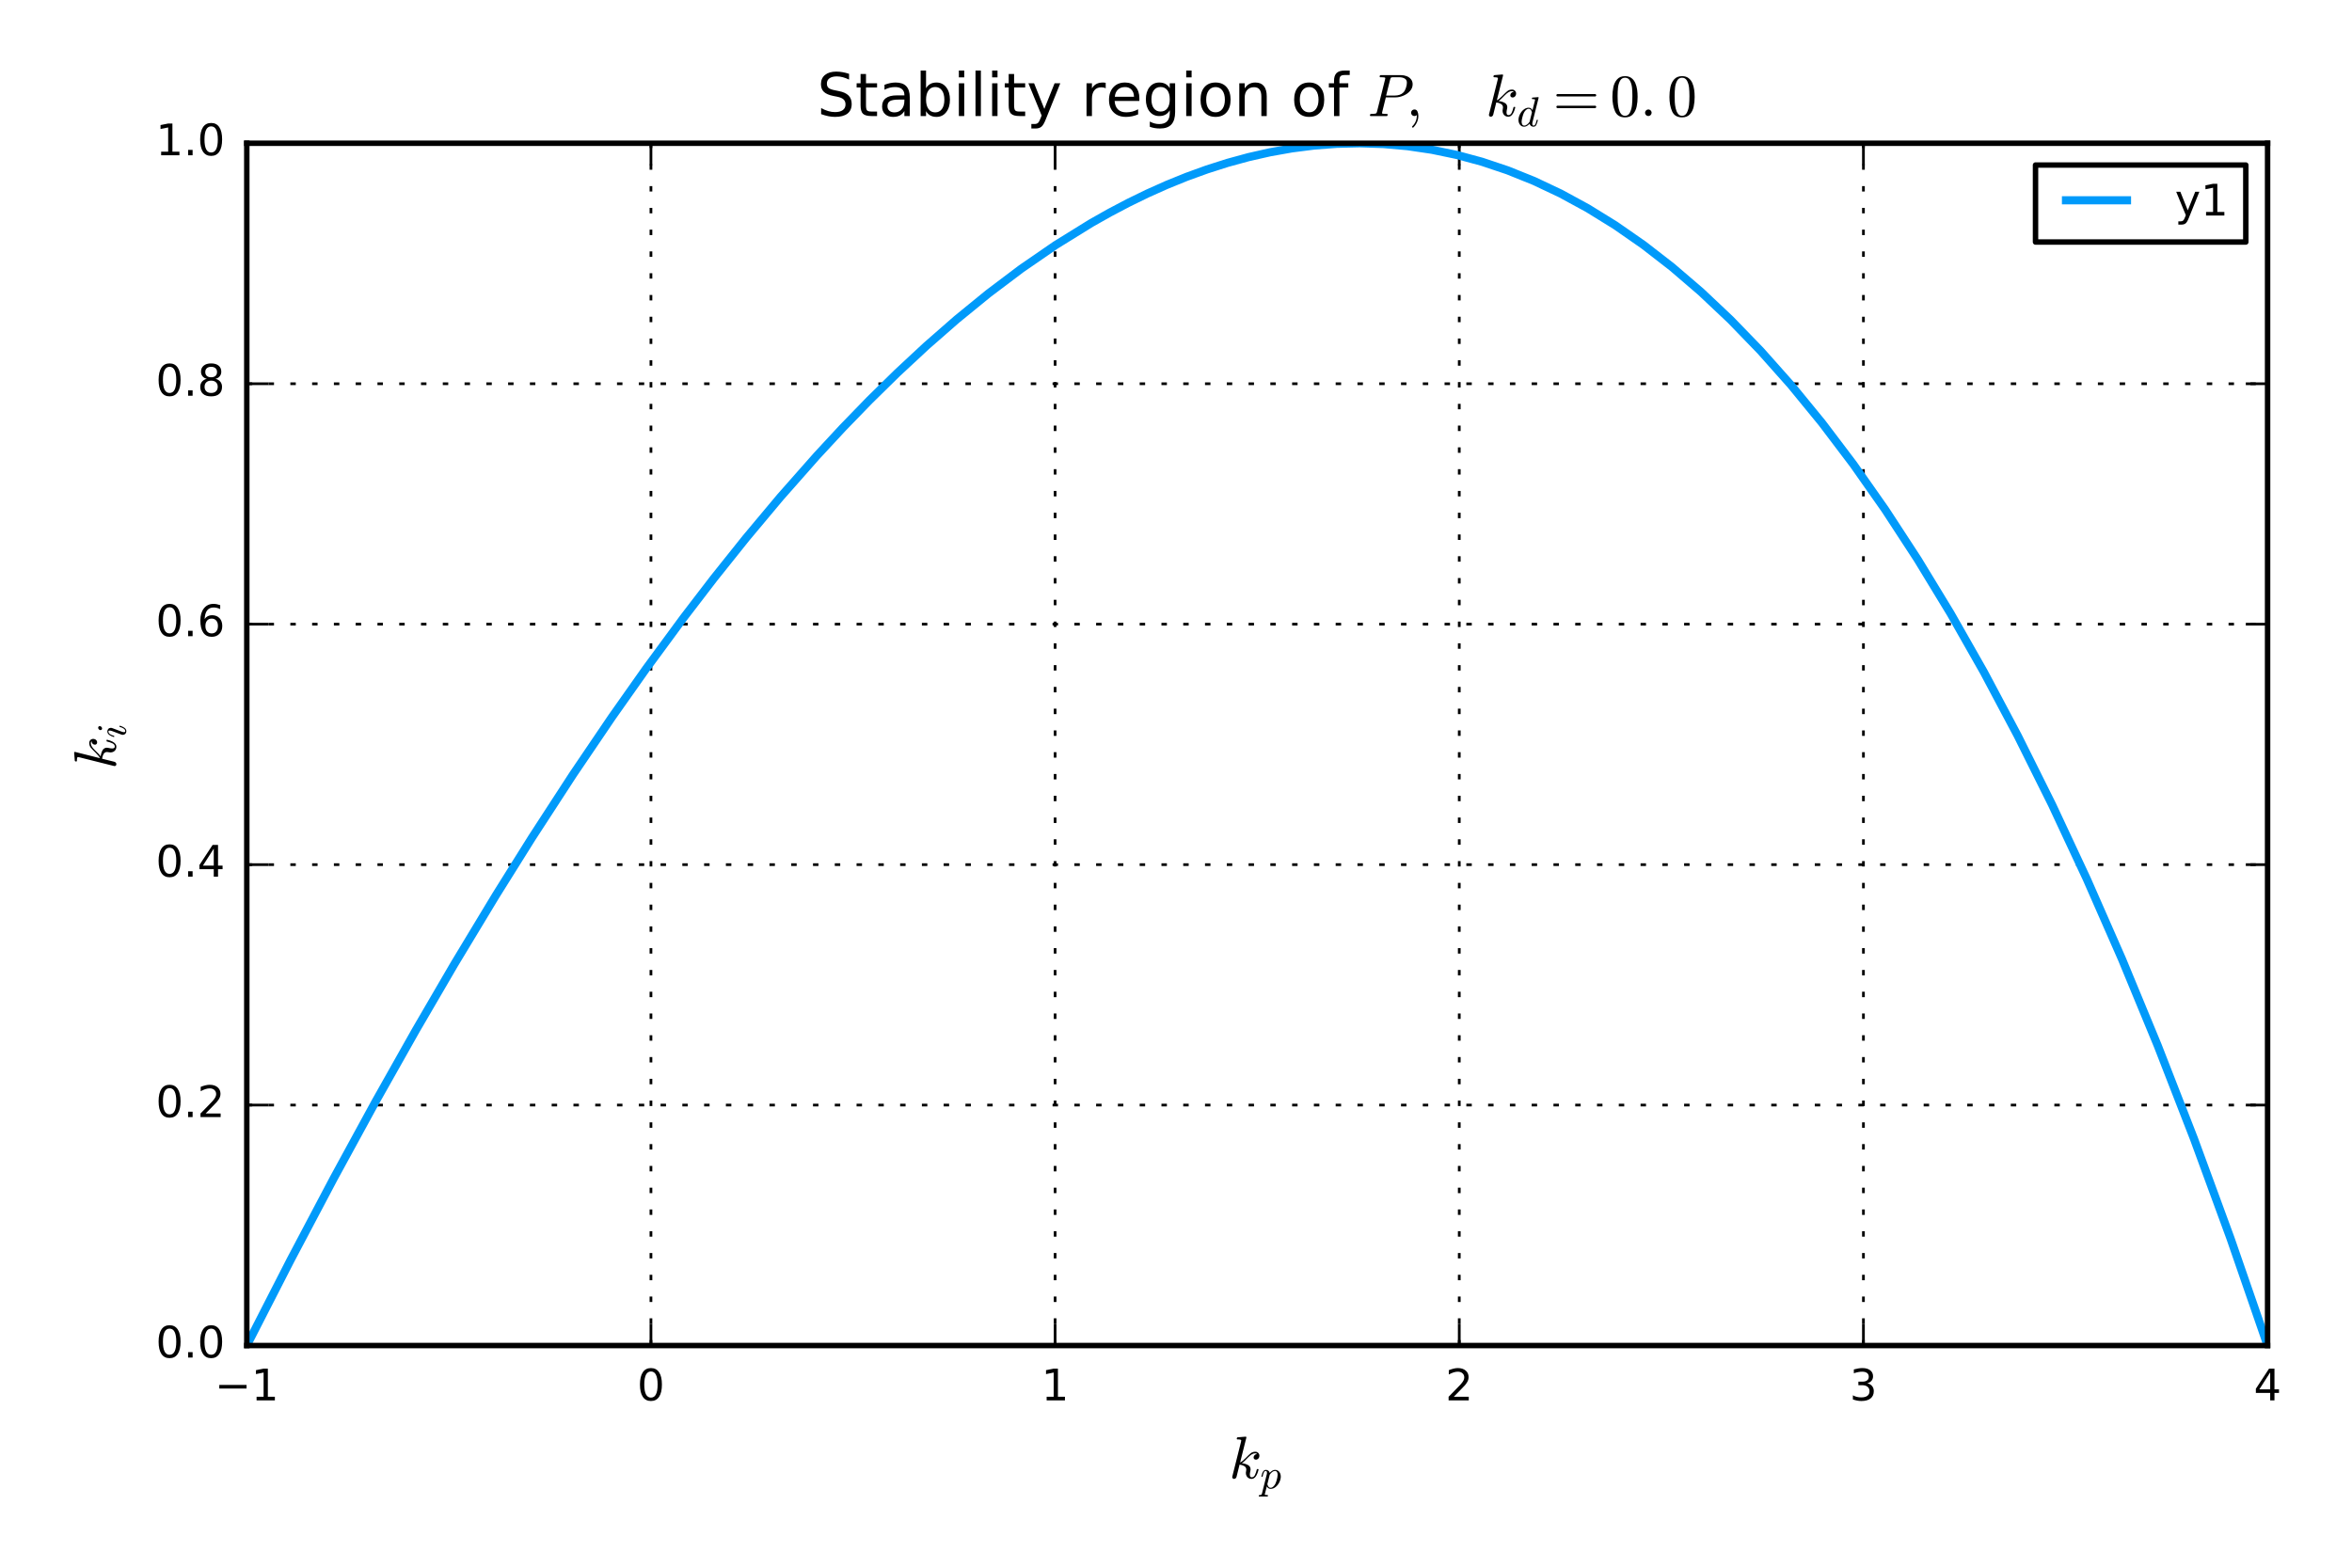 <?xml version="1.0" encoding="utf-8" standalone="no"?>
<!DOCTYPE svg PUBLIC "-//W3C//DTD SVG 1.1//EN"
  "http://www.w3.org/Graphics/SVG/1.1/DTD/svg11.dtd">
<!-- Created with matplotlib (http://matplotlib.org/) -->
<svg height="288pt" version="1.1" viewBox="0 0 432 288" width="432pt" xmlns="http://www.w3.org/2000/svg" xmlns:xlink="http://www.w3.org/1999/xlink">
 <defs>
  <style type="text/css">
*{stroke-linecap:butt;stroke-linejoin:round;stroke-miterlimit:100000;}
  </style>
 </defs>
 <g id="figure_1">
  <g id="patch_1">
   <path d="M 0 288 
L 432 288 
L 432 0 
L 0 0 
z
" style="fill:#ffffff;"/>
  </g>
  <g id="axes_1">
   <g id="patch_2">
    <path d="M 45.328 247.188 
L 416.495 247.188 
L 416.495 26.32 
L 45.328 26.32 
z
" style="fill:#ffffff;"/>
   </g>
   <g id="matplotlib.axis_1">
    <g id="xtick_1">
     <g id="line2d_1">
      <path clip-path="url(#p158996ed75)" d="M 45.328 247.188 
L 45.328 26.32 
" style="fill:none;stroke:#000000;stroke-dasharray:1,3;stroke-dashoffset:0.0;stroke-width:0.5;"/>
     </g>
     <g id="line2d_2">
      <defs>
       <path d="M 0 0 
L 0 -4 
" id="m5b2a0a7fcf" style="stroke:#000000;stroke-width:0.5;"/>
      </defs>
      <g>
       <use style="stroke:#000000;stroke-width:0.5;" x="45.328" xlink:href="#m5b2a0a7fcf" y="247.188"/>
      </g>
     </g>
     <g id="line2d_3">
      <defs>
       <path d="M 0 0 
L 0 4 
" id="mccb0ab1698" style="stroke:#000000;stroke-width:0.5;"/>
      </defs>
      <g>
       <use style="stroke:#000000;stroke-width:0.5;" x="45.328" xlink:href="#mccb0ab1698" y="26.32"/>
      </g>
     </g>
     <g id="text_1">
      <!-- −1 -->
      <defs>
       <path d="M 10.594 35.5 
L 73.188 35.5 
L 73.188 27.203 
L 10.594 27.203 
z
" id="BitstreamVeraSans-Roman-2212"/>
       <path d="M 12.406 8.297 
L 28.516 8.297 
L 28.516 63.922 
L 10.984 60.406 
L 10.984 69.391 
L 28.422 72.906 
L 38.281 72.906 
L 38.281 8.297 
L 54.391 8.297 
L 54.391 0 
L 12.406 0 
z
" id="BitstreamVeraSans-Roman-31"/>
      </defs>
      <g transform="translate(39.432 257.266)scale(0.08 -0.08)">
       <use xlink:href="#BitstreamVeraSans-Roman-2212"/>
       <use x="83.789" xlink:href="#BitstreamVeraSans-Roman-31"/>
      </g>
     </g>
    </g>
    <g id="xtick_2">
     <g id="line2d_4">
      <path clip-path="url(#p158996ed75)" d="M 119.562 247.188 
L 119.562 26.32 
" style="fill:none;stroke:#000000;stroke-dasharray:1,3;stroke-dashoffset:0.0;stroke-width:0.5;"/>
     </g>
     <g id="line2d_5">
      <g>
       <use style="stroke:#000000;stroke-width:0.5;" x="119.562" xlink:href="#m5b2a0a7fcf" y="247.188"/>
      </g>
     </g>
     <g id="line2d_6">
      <g>
       <use style="stroke:#000000;stroke-width:0.5;" x="119.562" xlink:href="#mccb0ab1698" y="26.32"/>
      </g>
     </g>
     <g id="text_2">
      <!-- 0 -->
      <defs>
       <path d="M 31.781 66.406 
Q 24.172 66.406 20.328 58.906 
Q 16.5 51.422 16.5 36.375 
Q 16.5 21.391 20.328 13.891 
Q 24.172 6.391 31.781 6.391 
Q 39.453 6.391 43.281 13.891 
Q 47.125 21.391 47.125 36.375 
Q 47.125 51.422 43.281 58.906 
Q 39.453 66.406 31.781 66.406 
M 31.781 74.219 
Q 44.047 74.219 50.516 64.516 
Q 56.984 54.828 56.984 36.375 
Q 56.984 17.969 50.516 8.266 
Q 44.047 -1.422 31.781 -1.422 
Q 19.531 -1.422 13.062 8.266 
Q 6.594 17.969 6.594 36.375 
Q 6.594 54.828 13.062 64.516 
Q 19.531 74.219 31.781 74.219 
" id="BitstreamVeraSans-Roman-30"/>
      </defs>
      <g transform="translate(117.017 257.266)scale(0.08 -0.08)">
       <use xlink:href="#BitstreamVeraSans-Roman-30"/>
      </g>
     </g>
    </g>
    <g id="xtick_3">
     <g id="line2d_7">
      <path clip-path="url(#p158996ed75)" d="M 193.795 247.188 
L 193.795 26.32 
" style="fill:none;stroke:#000000;stroke-dasharray:1,3;stroke-dashoffset:0.0;stroke-width:0.5;"/>
     </g>
     <g id="line2d_8">
      <g>
       <use style="stroke:#000000;stroke-width:0.5;" x="193.795" xlink:href="#m5b2a0a7fcf" y="247.188"/>
      </g>
     </g>
     <g id="line2d_9">
      <g>
       <use style="stroke:#000000;stroke-width:0.5;" x="193.795" xlink:href="#mccb0ab1698" y="26.32"/>
      </g>
     </g>
     <g id="text_3">
      <!-- 1 -->
      <g transform="translate(191.25 257.266)scale(0.08 -0.08)">
       <use xlink:href="#BitstreamVeraSans-Roman-31"/>
      </g>
     </g>
    </g>
    <g id="xtick_4">
     <g id="line2d_10">
      <path clip-path="url(#p158996ed75)" d="M 268.028 247.188 
L 268.028 26.32 
" style="fill:none;stroke:#000000;stroke-dasharray:1,3;stroke-dashoffset:0.0;stroke-width:0.5;"/>
     </g>
     <g id="line2d_11">
      <g>
       <use style="stroke:#000000;stroke-width:0.5;" x="268.028" xlink:href="#m5b2a0a7fcf" y="247.188"/>
      </g>
     </g>
     <g id="line2d_12">
      <g>
       <use style="stroke:#000000;stroke-width:0.5;" x="268.028" xlink:href="#mccb0ab1698" y="26.32"/>
      </g>
     </g>
     <g id="text_4">
      <!-- 2 -->
      <defs>
       <path d="M 19.188 8.297 
L 53.609 8.297 
L 53.609 0 
L 7.328 0 
L 7.328 8.297 
Q 12.938 14.109 22.625 23.891 
Q 32.328 33.688 34.812 36.531 
Q 39.547 41.844 41.422 45.531 
Q 43.312 49.219 43.312 52.781 
Q 43.312 58.594 39.234 62.25 
Q 35.156 65.922 28.609 65.922 
Q 23.969 65.922 18.812 64.312 
Q 13.672 62.703 7.812 59.422 
L 7.812 69.391 
Q 13.766 71.781 18.938 73 
Q 24.125 74.219 28.422 74.219 
Q 39.75 74.219 46.484 68.547 
Q 53.219 62.891 53.219 53.422 
Q 53.219 48.922 51.531 44.891 
Q 49.859 40.875 45.406 35.406 
Q 44.188 33.984 37.641 27.219 
Q 31.109 20.453 19.188 8.297 
" id="BitstreamVeraSans-Roman-32"/>
      </defs>
      <g transform="translate(265.483 257.266)scale(0.08 -0.08)">
       <use xlink:href="#BitstreamVeraSans-Roman-32"/>
      </g>
     </g>
    </g>
    <g id="xtick_5">
     <g id="line2d_13">
      <path clip-path="url(#p158996ed75)" d="M 342.262 247.188 
L 342.262 26.32 
" style="fill:none;stroke:#000000;stroke-dasharray:1,3;stroke-dashoffset:0.0;stroke-width:0.5;"/>
     </g>
     <g id="line2d_14">
      <g>
       <use style="stroke:#000000;stroke-width:0.5;" x="342.262" xlink:href="#m5b2a0a7fcf" y="247.188"/>
      </g>
     </g>
     <g id="line2d_15">
      <g>
       <use style="stroke:#000000;stroke-width:0.5;" x="342.262" xlink:href="#mccb0ab1698" y="26.32"/>
      </g>
     </g>
     <g id="text_5">
      <!-- 3 -->
      <defs>
       <path d="M 40.578 39.312 
Q 47.656 37.797 51.625 33 
Q 55.609 28.219 55.609 21.188 
Q 55.609 10.406 48.188 4.484 
Q 40.766 -1.422 27.094 -1.422 
Q 22.516 -1.422 17.656 -0.516 
Q 12.797 0.391 7.625 2.203 
L 7.625 11.719 
Q 11.719 9.328 16.594 8.109 
Q 21.484 6.891 26.812 6.891 
Q 36.078 6.891 40.938 10.547 
Q 45.797 14.203 45.797 21.188 
Q 45.797 27.641 41.281 31.266 
Q 36.766 34.906 28.719 34.906 
L 20.219 34.906 
L 20.219 43.016 
L 29.109 43.016 
Q 36.375 43.016 40.234 45.922 
Q 44.094 48.828 44.094 54.297 
Q 44.094 59.906 40.109 62.906 
Q 36.141 65.922 28.719 65.922 
Q 24.656 65.922 20.016 65.031 
Q 15.375 64.156 9.812 62.312 
L 9.812 71.094 
Q 15.438 72.656 20.344 73.438 
Q 25.25 74.219 29.594 74.219 
Q 40.828 74.219 47.359 69.109 
Q 53.906 64.016 53.906 55.328 
Q 53.906 49.266 50.438 45.094 
Q 46.969 40.922 40.578 39.312 
" id="BitstreamVeraSans-Roman-33"/>
      </defs>
      <g transform="translate(339.717 257.266)scale(0.08 -0.08)">
       <use xlink:href="#BitstreamVeraSans-Roman-33"/>
      </g>
     </g>
    </g>
    <g id="xtick_6">
     <g id="line2d_16">
      <path clip-path="url(#p158996ed75)" d="M 416.495 247.188 
L 416.495 26.32 
" style="fill:none;stroke:#000000;stroke-dasharray:1,3;stroke-dashoffset:0.0;stroke-width:0.5;"/>
     </g>
     <g id="line2d_17">
      <g>
       <use style="stroke:#000000;stroke-width:0.5;" x="416.495" xlink:href="#m5b2a0a7fcf" y="247.188"/>
      </g>
     </g>
     <g id="line2d_18">
      <g>
       <use style="stroke:#000000;stroke-width:0.5;" x="416.495" xlink:href="#mccb0ab1698" y="26.32"/>
      </g>
     </g>
     <g id="text_6">
      <!-- 4 -->
      <defs>
       <path d="M 37.797 64.312 
L 12.891 25.391 
L 37.797 25.391 
z
M 35.203 72.906 
L 47.609 72.906 
L 47.609 25.391 
L 58.016 25.391 
L 58.016 17.188 
L 47.609 17.188 
L 47.609 0 
L 37.797 0 
L 37.797 17.188 
L 4.891 17.188 
L 4.891 26.703 
z
" id="BitstreamVeraSans-Roman-34"/>
      </defs>
      <g transform="translate(413.95 257.266)scale(0.08 -0.08)">
       <use xlink:href="#BitstreamVeraSans-Roman-34"/>
      </g>
     </g>
    </g>
    <g id="text_7">
     <!-- $k_p$ -->
     <defs>
      <path d="M -2.484 -19.391 
Q -3.422 -19.391 -3.422 -18.109 
Q -3.078 -15.922 -2.094 -15.922 
Q 1.031 -15.922 2.266 -15.359 
Q 3.516 -14.797 4.203 -12.5 
L 15.484 32.516 
Q 16.219 34.375 16.219 37.312 
Q 16.219 41.609 13.281 41.609 
Q 10.156 41.609 8.641 37.859 
Q 7.125 34.125 5.719 28.422 
Q 5.719 27.781 4.891 27.781 
L 3.719 27.781 
Q 3.469 27.781 3.172 28.141 
Q 2.875 28.516 2.875 28.812 
Q 3.953 33.156 4.953 36.172 
Q 5.953 39.203 8.078 41.688 
Q 10.203 44.188 13.375 44.188 
Q 16.797 44.188 19.375 42.25 
Q 21.969 40.328 22.703 37.016 
Q 25.438 40.188 28.75 42.188 
Q 32.078 44.188 35.594 44.188 
Q 39.797 44.188 42.891 41.938 
Q 46 39.703 47.562 36.062 
Q 49.125 32.422 49.125 28.219 
Q 49.125 21.781 45.828 14.891 
Q 42.531 8.016 36.891 3.438 
Q 31.25 -1.125 24.812 -1.125 
Q 21.875 -1.125 19.5 0.531 
Q 17.141 2.203 15.828 4.891 
L 11.281 -12.891 
Q 11.031 -14.359 10.984 -14.594 
Q 10.984 -15.922 17.578 -15.922 
Q 18.609 -15.922 18.609 -17.188 
Q 18.266 -18.5 18.047 -18.938 
Q 17.828 -19.391 16.891 -19.391 
z
M 24.906 1.516 
Q 28.375 1.516 31.344 4.375 
Q 34.328 7.234 36.188 10.797 
Q 37.547 13.484 38.734 17.359 
Q 39.938 21.234 40.812 25.625 
Q 41.703 30.031 41.703 32.625 
Q 41.703 34.906 41.094 36.906 
Q 40.484 38.922 39.094 40.266 
Q 37.703 41.609 35.406 41.609 
Q 31.734 41.609 28.484 38.984 
Q 25.25 36.375 22.609 32.516 
L 22.609 32.172 
L 17.094 10.109 
Q 17.781 6.547 19.734 4.031 
Q 21.688 1.516 24.906 1.516 
" id="Cmmi10-70"/>
      <path d="M 5.328 1.812 
Q 5.328 2.391 5.422 2.688 
L 19.922 60.5 
Q 20.312 62.203 20.406 63.188 
Q 20.406 64.797 13.922 64.797 
Q 12.891 64.797 12.891 66.109 
Q 12.938 66.359 13.109 66.984 
Q 13.281 67.625 13.547 67.969 
Q 13.812 68.312 14.312 68.312 
L 27.781 69.391 
L 28.078 69.391 
Q 28.078 69.281 28.422 69.109 
Q 28.766 68.953 28.812 68.891 
Q 29 68.406 29 68.109 
L 18.5 26.312 
Q 22.125 27.828 27.609 33.516 
Q 33.109 39.203 36.203 41.688 
Q 39.312 44.188 44 44.188 
Q 46.781 44.188 48.734 42.281 
Q 50.688 40.375 50.688 37.594 
Q 50.688 35.844 49.953 34.344 
Q 49.219 32.859 47.891 31.922 
Q 46.578 31 44.828 31 
Q 43.219 31 42.109 32 
Q 41.016 33.016 41.016 34.625 
Q 41.016 37.016 42.703 38.641 
Q 44.391 40.281 46.781 40.281 
Q 45.797 41.609 43.797 41.609 
Q 40.828 41.609 38.062 39.891 
Q 35.297 38.188 32.094 34.984 
Q 28.906 31.781 26.266 29.125 
Q 23.641 26.469 21.391 25.094 
Q 27.297 24.422 31.641 22 
Q 35.984 19.578 35.984 14.594 
Q 35.984 13.578 35.594 12.016 
Q 34.719 8.25 34.719 6 
Q 34.719 1.516 37.797 1.516 
Q 41.406 1.516 43.281 5.469 
Q 45.172 9.422 46.391 14.703 
Q 46.578 15.281 47.219 15.281 
L 48.391 15.281 
Q 48.781 15.281 49.047 15.031 
Q 49.312 14.797 49.312 14.406 
Q 49.312 14.312 49.219 14.109 
Q 45.453 -1.125 37.594 -1.125 
Q 34.766 -1.125 32.594 0.188 
Q 30.422 1.516 29.25 3.781 
Q 28.078 6.062 28.078 8.891 
Q 28.078 10.5 28.516 12.203 
Q 28.812 13.375 28.812 14.406 
Q 28.812 18.266 25.391 20.266 
Q 21.969 22.266 17.578 22.703 
L 12.5 2.297 
Q 12.109 0.781 10.984 -0.172 
Q 9.859 -1.125 8.406 -1.125 
Q 7.125 -1.125 6.219 -0.266 
Q 5.328 0.594 5.328 1.812 
" id="Cmmi10-6b"/>
     </defs>
     <g transform="translate(225.742 271.63)scale(0.11 -0.11)">
      <use transform="translate(0.0 0.609)" xlink:href="#Cmmi10-6b"/>
      <use transform="translate(52.002 -16.397)scale(0.7)" xlink:href="#Cmmi10-70"/>
     </g>
    </g>
   </g>
   <g id="matplotlib.axis_2">
    <g id="ytick_1">
     <g id="line2d_19">
      <path clip-path="url(#p158996ed75)" d="M 45.328 247.188 
L 416.495 247.188 
" style="fill:none;stroke:#000000;stroke-dasharray:1,3;stroke-dashoffset:0.0;stroke-width:0.5;"/>
     </g>
     <g id="line2d_20">
      <defs>
       <path d="M 0 0 
L 4 0 
" id="mcdea2e7537" style="stroke:#000000;stroke-width:0.5;"/>
      </defs>
      <g>
       <use style="stroke:#000000;stroke-width:0.5;" x="45.328" xlink:href="#mcdea2e7537" y="247.188"/>
      </g>
     </g>
     <g id="line2d_21">
      <defs>
       <path d="M 0 0 
L -4 0 
" id="mf76d1740de" style="stroke:#000000;stroke-width:0.5;"/>
      </defs>
      <g>
       <use style="stroke:#000000;stroke-width:0.5;" x="416.495" xlink:href="#mf76d1740de" y="247.188"/>
      </g>
     </g>
     <g id="text_8">
      <!-- 0.0 -->
      <defs>
       <path d="M 10.688 12.406 
L 21 12.406 
L 21 0 
L 10.688 0 
z
" id="BitstreamVeraSans-Roman-2e"/>
      </defs>
      <g transform="translate(28.606 249.395)scale(0.08 -0.08)">
       <use xlink:href="#BitstreamVeraSans-Roman-30"/>
       <use x="63.623" xlink:href="#BitstreamVeraSans-Roman-2e"/>
       <use x="95.41" xlink:href="#BitstreamVeraSans-Roman-30"/>
      </g>
     </g>
    </g>
    <g id="ytick_2">
     <g id="line2d_22">
      <path clip-path="url(#p158996ed75)" d="M 45.328 203.014 
L 416.495 203.014 
" style="fill:none;stroke:#000000;stroke-dasharray:1,3;stroke-dashoffset:0.0;stroke-width:0.5;"/>
     </g>
     <g id="line2d_23">
      <g>
       <use style="stroke:#000000;stroke-width:0.5;" x="45.328" xlink:href="#mcdea2e7537" y="203.014"/>
      </g>
     </g>
     <g id="line2d_24">
      <g>
       <use style="stroke:#000000;stroke-width:0.5;" x="416.495" xlink:href="#mf76d1740de" y="203.014"/>
      </g>
     </g>
     <g id="text_9">
      <!-- 0.2 -->
      <g transform="translate(28.606 205.221)scale(0.08 -0.08)">
       <use xlink:href="#BitstreamVeraSans-Roman-30"/>
       <use x="63.623" xlink:href="#BitstreamVeraSans-Roman-2e"/>
       <use x="95.41" xlink:href="#BitstreamVeraSans-Roman-32"/>
      </g>
     </g>
    </g>
    <g id="ytick_3">
     <g id="line2d_25">
      <path clip-path="url(#p158996ed75)" d="M 45.328 158.84 
L 416.495 158.84 
" style="fill:none;stroke:#000000;stroke-dasharray:1,3;stroke-dashoffset:0.0;stroke-width:0.5;"/>
     </g>
     <g id="line2d_26">
      <g>
       <use style="stroke:#000000;stroke-width:0.5;" x="45.328" xlink:href="#mcdea2e7537" y="158.84"/>
      </g>
     </g>
     <g id="line2d_27">
      <g>
       <use style="stroke:#000000;stroke-width:0.5;" x="416.495" xlink:href="#mf76d1740de" y="158.84"/>
      </g>
     </g>
     <g id="text_10">
      <!-- 0.4 -->
      <g transform="translate(28.606 161.048)scale(0.08 -0.08)">
       <use xlink:href="#BitstreamVeraSans-Roman-30"/>
       <use x="63.623" xlink:href="#BitstreamVeraSans-Roman-2e"/>
       <use x="95.41" xlink:href="#BitstreamVeraSans-Roman-34"/>
      </g>
     </g>
    </g>
    <g id="ytick_4">
     <g id="line2d_28">
      <path clip-path="url(#p158996ed75)" d="M 45.328 114.667 
L 416.495 114.667 
" style="fill:none;stroke:#000000;stroke-dasharray:1,3;stroke-dashoffset:0.0;stroke-width:0.5;"/>
     </g>
     <g id="line2d_29">
      <g>
       <use style="stroke:#000000;stroke-width:0.5;" x="45.328" xlink:href="#mcdea2e7537" y="114.667"/>
      </g>
     </g>
     <g id="line2d_30">
      <g>
       <use style="stroke:#000000;stroke-width:0.5;" x="416.495" xlink:href="#mf76d1740de" y="114.667"/>
      </g>
     </g>
     <g id="text_11">
      <!-- 0.6 -->
      <defs>
       <path d="M 33.016 40.375 
Q 26.375 40.375 22.484 35.828 
Q 18.609 31.297 18.609 23.391 
Q 18.609 15.531 22.484 10.953 
Q 26.375 6.391 33.016 6.391 
Q 39.656 6.391 43.531 10.953 
Q 47.406 15.531 47.406 23.391 
Q 47.406 31.297 43.531 35.828 
Q 39.656 40.375 33.016 40.375 
M 52.594 71.297 
L 52.594 62.312 
Q 48.875 64.062 45.094 64.984 
Q 41.312 65.922 37.594 65.922 
Q 27.828 65.922 22.672 59.328 
Q 17.531 52.734 16.797 39.406 
Q 19.672 43.656 24.016 45.922 
Q 28.375 48.188 33.594 48.188 
Q 44.578 48.188 50.953 41.516 
Q 57.328 34.859 57.328 23.391 
Q 57.328 12.156 50.688 5.359 
Q 44.047 -1.422 33.016 -1.422 
Q 20.359 -1.422 13.672 8.266 
Q 6.984 17.969 6.984 36.375 
Q 6.984 53.656 15.188 63.938 
Q 23.391 74.219 37.203 74.219 
Q 40.922 74.219 44.703 73.484 
Q 48.484 72.75 52.594 71.297 
" id="BitstreamVeraSans-Roman-36"/>
      </defs>
      <g transform="translate(28.606 116.874)scale(0.08 -0.08)">
       <use xlink:href="#BitstreamVeraSans-Roman-30"/>
       <use x="63.623" xlink:href="#BitstreamVeraSans-Roman-2e"/>
       <use x="95.41" xlink:href="#BitstreamVeraSans-Roman-36"/>
      </g>
     </g>
    </g>
    <g id="ytick_5">
     <g id="line2d_31">
      <path clip-path="url(#p158996ed75)" d="M 45.328 70.493 
L 416.495 70.493 
" style="fill:none;stroke:#000000;stroke-dasharray:1,3;stroke-dashoffset:0.0;stroke-width:0.5;"/>
     </g>
     <g id="line2d_32">
      <g>
       <use style="stroke:#000000;stroke-width:0.5;" x="45.328" xlink:href="#mcdea2e7537" y="70.493"/>
      </g>
     </g>
     <g id="line2d_33">
      <g>
       <use style="stroke:#000000;stroke-width:0.5;" x="416.495" xlink:href="#mf76d1740de" y="70.493"/>
      </g>
     </g>
     <g id="text_12">
      <!-- 0.8 -->
      <defs>
       <path d="M 31.781 34.625 
Q 24.75 34.625 20.719 30.859 
Q 16.703 27.094 16.703 20.516 
Q 16.703 13.922 20.719 10.156 
Q 24.75 6.391 31.781 6.391 
Q 38.812 6.391 42.859 10.172 
Q 46.922 13.969 46.922 20.516 
Q 46.922 27.094 42.891 30.859 
Q 38.875 34.625 31.781 34.625 
M 21.922 38.812 
Q 15.578 40.375 12.031 44.719 
Q 8.5 49.078 8.5 55.328 
Q 8.5 64.062 14.719 69.141 
Q 20.953 74.219 31.781 74.219 
Q 42.672 74.219 48.875 69.141 
Q 55.078 64.062 55.078 55.328 
Q 55.078 49.078 51.531 44.719 
Q 48 40.375 41.703 38.812 
Q 48.828 37.156 52.797 32.312 
Q 56.781 27.484 56.781 20.516 
Q 56.781 9.906 50.312 4.234 
Q 43.844 -1.422 31.781 -1.422 
Q 19.734 -1.422 13.25 4.234 
Q 6.781 9.906 6.781 20.516 
Q 6.781 27.484 10.781 32.312 
Q 14.797 37.156 21.922 38.812 
M 18.312 54.391 
Q 18.312 48.734 21.844 45.562 
Q 25.391 42.391 31.781 42.391 
Q 38.141 42.391 41.719 45.562 
Q 45.312 48.734 45.312 54.391 
Q 45.312 60.062 41.719 63.234 
Q 38.141 66.406 31.781 66.406 
Q 25.391 66.406 21.844 63.234 
Q 18.312 60.062 18.312 54.391 
" id="BitstreamVeraSans-Roman-38"/>
      </defs>
      <g transform="translate(28.606 72.701)scale(0.08 -0.08)">
       <use xlink:href="#BitstreamVeraSans-Roman-30"/>
       <use x="63.623" xlink:href="#BitstreamVeraSans-Roman-2e"/>
       <use x="95.41" xlink:href="#BitstreamVeraSans-Roman-38"/>
      </g>
     </g>
    </g>
    <g id="ytick_6">
     <g id="line2d_34">
      <path clip-path="url(#p158996ed75)" d="M 45.328 26.32 
L 416.495 26.32 
" style="fill:none;stroke:#000000;stroke-dasharray:1,3;stroke-dashoffset:0.0;stroke-width:0.5;"/>
     </g>
     <g id="line2d_35">
      <g>
       <use style="stroke:#000000;stroke-width:0.5;" x="45.328" xlink:href="#mcdea2e7537" y="26.32"/>
      </g>
     </g>
     <g id="line2d_36">
      <g>
       <use style="stroke:#000000;stroke-width:0.5;" x="416.495" xlink:href="#mf76d1740de" y="26.32"/>
      </g>
     </g>
     <g id="text_13">
      <!-- 1.0 -->
      <g transform="translate(28.606 28.527)scale(0.08 -0.08)">
       <use xlink:href="#BitstreamVeraSans-Roman-31"/>
       <use x="63.623" xlink:href="#BitstreamVeraSans-Roman-2e"/>
       <use x="95.41" xlink:href="#BitstreamVeraSans-Roman-30"/>
      </g>
     </g>
    </g>
    <g id="text_14">
     <!-- $k_i$ -->
     <defs>
      <path d="M 7.812 7.172 
Q 7.812 9.031 8.594 11.078 
L 16.703 32.625 
Q 18.016 36.281 18.016 38.625 
Q 18.016 41.609 15.828 41.609 
Q 11.859 41.609 9.297 37.531 
Q 6.734 33.453 5.516 28.422 
Q 5.328 27.781 4.688 27.781 
L 3.516 27.781 
Q 2.688 27.781 2.688 28.719 
L 2.688 29 
Q 4.297 34.969 7.609 39.578 
Q 10.938 44.188 16.016 44.188 
Q 19.578 44.188 22.047 41.844 
Q 24.516 39.5 24.516 35.891 
Q 24.516 34.031 23.688 31.984 
L 15.578 10.5 
Q 14.203 7.172 14.203 4.5 
Q 14.203 1.516 16.5 1.516 
Q 20.406 1.516 23.016 5.688 
Q 25.641 9.859 26.703 14.703 
Q 26.906 15.281 27.484 15.281 
L 28.719 15.281 
Q 29.109 15.281 29.344 15.016 
Q 29.594 14.75 29.594 14.406 
Q 29.594 14.312 29.5 14.109 
Q 28.125 8.453 24.734 3.656 
Q 21.344 -1.125 16.312 -1.125 
Q 12.797 -1.125 10.297 1.297 
Q 7.812 3.719 7.812 7.172 
M 19.094 60.594 
Q 19.094 62.703 20.844 64.406 
Q 22.609 66.109 24.703 66.109 
Q 26.422 66.109 27.516 65.062 
Q 28.609 64.016 28.609 62.406 
Q 28.609 60.156 26.828 58.469 
Q 25.047 56.781 22.906 56.781 
Q 21.297 56.781 20.188 57.875 
Q 19.094 58.984 19.094 60.594 
" id="Cmmi10-69"/>
     </defs>
     <g transform="translate(21.318 141.319)rotate(-90.0)scale(0.11 -0.11)">
      <use transform="translate(0.0 0.609)" xlink:href="#Cmmi10-6b"/>
      <use transform="translate(52.002 -16.397)scale(0.7)" xlink:href="#Cmmi10-69"/>
     </g>
    </g>
   </g>
   <g id="line2d_37">
    <path clip-path="url(#p158996ed75)" d="M 45.328 247.188 
L 53.377 231.466 
L 61.349 216.374 
L 68.965 202.414 
L 76.407 189.213 
L 83.466 177.097 
L 91.052 164.529 
L 97.695 153.912 
L 105.28 142.244 
L 112.41 131.723 
L 118.701 122.808 
L 125.561 113.485 
L 131.108 106.255 
L 137.024 98.854 
L 143.329 91.323 
L 150.047 83.711 
L 154.767 78.621 
L 159.688 73.544 
L 164.819 68.506 
L 170.165 63.535 
L 175.736 58.663 
L 181.539 53.927 
L 187.582 49.369 
L 193.872 45.037 
L 200.419 40.984 
L 203.792 39.08 
L 207.231 37.269 
L 210.738 35.558 
L 214.315 33.959 
L 217.962 32.479 
L 221.68 31.13 
L 225.47 29.921 
L 229.333 28.865 
L 233.271 27.974 
L 237.283 27.26 
L 241.372 26.737 
L 245.538 26.419 
L 249.782 26.321 
L 254.105 26.458 
L 258.508 26.849 
L 262.991 27.51 
L 267.556 28.46 
L 272.203 29.718 
L 276.934 31.306 
L 281.748 33.244 
L 286.647 35.557 
L 291.631 38.269 
L 296.702 41.404 
L 301.858 44.99 
L 307.102 49.056 
L 312.433 53.63 
L 317.852 58.745 
L 323.359 64.433 
L 328.955 70.729 
L 334.639 77.67 
L 340.412 85.295 
L 346.274 93.644 
L 352.224 102.759 
L 358.263 112.686 
L 364.39 123.471 
L 370.604 135.165 
L 376.906 147.819 
L 383.294 161.488 
L 389.767 176.23 
L 396.325 192.106 
L 402.967 209.179 
L 409.691 227.516 
L 416.495 247.188 
L 416.495 247.188 
" style="fill:none;stroke:#009afa;stroke-linecap:square;stroke-width:1.5;"/>
   </g>
   <g id="patch_3">
    <path d="M 45.328 26.32 
L 416.495 26.32 
" style="fill:none;stroke:#000000;stroke-linecap:square;stroke-linejoin:miter;"/>
   </g>
   <g id="patch_4">
    <path d="M 416.495 247.188 
L 416.495 26.32 
" style="fill:none;stroke:#000000;stroke-linecap:square;stroke-linejoin:miter;"/>
   </g>
   <g id="patch_5">
    <path d="M 45.328 247.188 
L 416.495 247.188 
" style="fill:none;stroke:#000000;stroke-linecap:square;stroke-linejoin:miter;"/>
   </g>
   <g id="patch_6">
    <path d="M 45.328 247.188 
L 45.328 26.32 
" style="fill:none;stroke:#000000;stroke-linecap:square;stroke-linejoin:miter;"/>
   </g>
   <g id="text_15">
    <!-- Stability region of $P, \quad k_d = 0.0$ -->
    <defs>
     <path id="BitstreamVeraSans-Roman-20"/>
     <path d="M 7.516 13.281 
Q 6.688 13.281 6.141 13.906 
Q 5.609 14.547 5.609 15.281 
Q 5.609 16.109 6.141 16.688 
Q 6.688 17.281 7.516 17.281 
L 70.312 17.281 
Q 71.047 17.281 71.578 16.688 
Q 72.125 16.109 72.125 15.281 
Q 72.125 14.547 71.578 13.906 
Q 71.047 13.281 70.312 13.281 
z
M 7.516 32.719 
Q 6.688 32.719 6.141 33.297 
Q 5.609 33.891 5.609 34.719 
Q 5.609 35.453 6.141 36.078 
Q 6.688 36.719 7.516 36.719 
L 70.312 36.719 
Q 71.047 36.719 71.578 36.078 
Q 72.125 35.453 72.125 34.719 
Q 72.125 33.891 71.578 33.297 
Q 71.047 32.719 70.312 32.719 
z
" id="Cmr10-3d"/>
     <path d="M 25 -2.203 
Q 12.75 -2.203 8.328 7.875 
Q 3.906 17.969 3.906 31.891 
Q 3.906 40.578 5.484 48.234 
Q 7.078 55.906 11.781 61.25 
Q 16.5 66.609 25 66.609 
Q 31.594 66.609 35.781 63.375 
Q 39.984 60.156 42.188 55.047 
Q 44.391 49.953 45.188 44.109 
Q 46 38.281 46 31.891 
Q 46 23.297 44.406 15.797 
Q 42.828 8.297 38.188 3.047 
Q 33.547 -2.203 25 -2.203 
M 25 0.391 
Q 30.562 0.391 33.297 6.094 
Q 36.031 11.812 36.672 18.75 
Q 37.312 25.688 37.312 33.5 
Q 37.312 41.016 36.672 47.359 
Q 36.031 53.719 33.312 58.859 
Q 30.609 64.016 25 64.016 
Q 19.344 64.016 16.609 58.828 
Q 13.875 53.656 13.234 47.328 
Q 12.594 41.016 12.594 33.5 
Q 12.594 27.938 12.859 23 
Q 13.141 18.062 14.312 12.812 
Q 15.484 7.562 18.094 3.969 
Q 20.703 0.391 25 0.391 
" id="Cmr10-30"/>
     <path d="M 9.906 -18.016 
Q 9.906 -17.578 10.297 -17.188 
Q 13.922 -13.719 15.922 -9.172 
Q 17.922 -4.641 17.922 0.391 
L 17.922 1.609 
Q 16.312 0 13.922 0 
Q 11.625 0 10.016 1.609 
Q 8.406 3.219 8.406 5.516 
Q 8.406 7.859 10.016 9.422 
Q 11.625 10.984 13.922 10.984 
Q 17.484 10.984 19 7.688 
Q 20.516 4.391 20.516 0.391 
Q 20.516 -5.172 18.281 -10.172 
Q 16.062 -15.188 12.016 -19.188 
Q 11.625 -19.391 11.375 -19.391 
Q 10.891 -19.391 10.391 -18.938 
Q 9.906 -18.5 9.906 -18.016 
" id="Cmmi10-3b"/>
     <path d="M 54.891 33.016 
L 54.891 0 
L 45.906 0 
L 45.906 32.719 
Q 45.906 40.484 42.875 44.328 
Q 39.844 48.188 33.797 48.188 
Q 26.516 48.188 22.312 43.547 
Q 18.109 38.922 18.109 30.906 
L 18.109 0 
L 9.078 0 
L 9.078 54.688 
L 18.109 54.688 
L 18.109 46.188 
Q 21.344 51.125 25.703 53.562 
Q 30.078 56 35.797 56 
Q 45.219 56 50.047 50.172 
Q 54.891 44.344 54.891 33.016 
" id="BitstreamVeraSans-Roman-6e"/>
     <path d="M 41.109 46.297 
Q 39.594 47.172 37.812 47.578 
Q 36.031 48 33.891 48 
Q 26.266 48 22.188 43.047 
Q 18.109 38.094 18.109 28.812 
L 18.109 0 
L 9.078 0 
L 9.078 54.688 
L 18.109 54.688 
L 18.109 46.188 
Q 20.953 51.172 25.484 53.578 
Q 30.031 56 36.531 56 
Q 37.453 56 38.578 55.875 
Q 39.703 55.766 41.062 55.516 
z
" id="BitstreamVeraSans-Roman-72"/>
     <path d="M 30.609 48.391 
Q 23.391 48.391 19.188 42.75 
Q 14.984 37.109 14.984 27.297 
Q 14.984 17.484 19.156 11.844 
Q 23.344 6.203 30.609 6.203 
Q 37.797 6.203 41.984 11.859 
Q 46.188 17.531 46.188 27.297 
Q 46.188 37.016 41.984 42.703 
Q 37.797 48.391 30.609 48.391 
M 30.609 56 
Q 42.328 56 49.016 48.375 
Q 55.719 40.766 55.719 27.297 
Q 55.719 13.875 49.016 6.219 
Q 42.328 -1.422 30.609 -1.422 
Q 18.844 -1.422 12.172 6.219 
Q 5.516 13.875 5.516 27.297 
Q 5.516 40.766 12.172 48.375 
Q 18.844 56 30.609 56 
" id="BitstreamVeraSans-Roman-6f"/>
     <path d="M 8.406 5.516 
Q 8.406 7.766 10.062 9.375 
Q 11.719 10.984 13.922 10.984 
Q 15.281 10.984 16.594 10.25 
Q 17.922 9.516 18.656 8.203 
Q 19.391 6.891 19.391 5.516 
Q 19.391 3.328 17.766 1.656 
Q 16.156 0 13.922 0 
Q 11.719 0 10.062 1.656 
Q 8.406 3.328 8.406 5.516 
" id="Cmmi10-3a"/>
     <path d="M 9.422 75.984 
L 18.406 75.984 
L 18.406 0 
L 9.422 0 
z
" id="BitstreamVeraSans-Roman-6c"/>
     <path d="M 4.891 0 
Q 3.906 0 3.906 1.312 
Q 3.953 1.562 4.094 2.172 
Q 4.25 2.781 4.516 3.141 
Q 4.781 3.516 5.172 3.516 
Q 11.281 3.516 13.719 4.203 
Q 14.984 4.641 15.578 6.891 
L 29.297 61.812 
Q 29.5 62.797 29.5 63.188 
Q 29.5 64.266 28.328 64.406 
Q 26.422 64.797 21.094 64.797 
Q 20.125 64.797 20.125 66.109 
Q 20.172 66.359 20.312 66.969 
Q 20.453 67.578 20.719 67.938 
Q 21 68.312 21.391 68.312 
L 55.906 68.312 
Q 60.641 68.312 65.078 66.625 
Q 69.531 64.938 72.359 61.469 
Q 75.203 58.016 75.203 53.078 
Q 75.203 46.734 70.734 41.75 
Q 66.266 36.766 59.594 33.984 
Q 52.938 31.203 46.688 31.203 
L 30.422 31.203 
L 24.312 6.5 
Q 24.125 5.516 24.125 5.078 
Q 24.125 4.688 24.234 4.422 
Q 24.359 4.156 24.578 4.078 
Q 24.812 4 25.297 3.906 
Q 27.203 3.516 32.516 3.516 
Q 33.5 3.516 33.5 2.203 
Q 33.156 0.781 32.953 0.391 
Q 32.766 0 31.781 0 
z
M 30.906 34.188 
L 44.922 34.188 
Q 54.641 34.188 59.719 39.406 
Q 62.312 42 63.938 46.875 
Q 65.578 51.766 65.578 55.719 
Q 65.578 60.641 61.812 62.719 
Q 58.062 64.797 52.484 64.797 
L 42.922 64.797 
Q 40.188 64.797 39.297 64.328 
Q 38.422 63.875 37.703 61.375 
z
" id="Cmmi10-50"/>
     <path d="M 53.516 70.516 
L 53.516 60.891 
Q 47.906 63.578 42.922 64.891 
Q 37.938 66.219 33.297 66.219 
Q 25.25 66.219 20.875 63.094 
Q 16.5 59.969 16.5 54.203 
Q 16.5 49.359 19.406 46.891 
Q 22.312 44.438 30.422 42.922 
L 36.375 41.703 
Q 47.406 39.594 52.656 34.297 
Q 57.906 29 57.906 20.125 
Q 57.906 9.516 50.797 4.047 
Q 43.703 -1.422 29.984 -1.422 
Q 24.812 -1.422 18.969 -0.25 
Q 13.141 0.922 6.891 3.219 
L 6.891 13.375 
Q 12.891 10.016 18.656 8.297 
Q 24.422 6.594 29.984 6.594 
Q 38.422 6.594 43.016 9.906 
Q 47.609 13.234 47.609 19.391 
Q 47.609 24.75 44.312 27.781 
Q 41.016 30.812 33.5 32.328 
L 27.484 33.5 
Q 16.453 35.688 11.516 40.375 
Q 6.594 45.062 6.594 53.422 
Q 6.594 63.094 13.406 68.656 
Q 20.219 74.219 32.172 74.219 
Q 37.312 74.219 42.625 73.281 
Q 47.953 72.359 53.516 70.516 
" id="BitstreamVeraSans-Roman-53"/>
     <path d="M 9.422 54.688 
L 18.406 54.688 
L 18.406 0 
L 9.422 0 
z
M 9.422 75.984 
L 18.406 75.984 
L 18.406 64.594 
L 9.422 64.594 
z
" id="BitstreamVeraSans-Roman-69"/>
     <path d="M 17.391 -1.125 
Q 11.078 -1.125 7.438 3.641 
Q 3.812 8.406 3.812 14.891 
Q 3.812 21.297 7.125 28.172 
Q 10.453 35.062 16.094 39.625 
Q 21.734 44.188 28.219 44.188 
Q 31.156 44.188 33.516 42.547 
Q 35.891 40.922 37.203 38.188 
L 42.828 60.5 
Q 43.219 62.203 43.312 63.188 
Q 43.312 64.797 36.812 64.797 
Q 35.797 64.797 35.797 66.109 
Q 35.844 66.359 36.016 66.984 
Q 36.188 67.625 36.453 67.969 
Q 36.719 68.312 37.203 68.312 
L 50.688 69.391 
Q 51.906 69.391 51.906 68.109 
L 37.5 10.594 
Q 36.812 8.938 36.812 5.812 
Q 36.812 1.516 39.703 1.516 
Q 42.828 1.516 44.453 5.484 
Q 46.094 9.469 47.219 14.703 
Q 47.406 15.281 48 15.281 
L 49.219 15.281 
Q 49.609 15.281 49.844 14.938 
Q 50.094 14.594 50.094 14.312 
Q 48.344 7.328 46.266 3.094 
Q 44.188 -1.125 39.5 -1.125 
Q 36.141 -1.125 33.547 0.844 
Q 30.953 2.828 30.328 6.109 
Q 23.875 -1.125 17.391 -1.125 
M 17.484 1.516 
Q 21.094 1.516 24.484 4.219 
Q 27.875 6.938 30.328 10.594 
Q 30.422 10.688 30.422 10.984 
L 35.891 33.016 
Q 35.297 36.531 33.297 39.062 
Q 31.297 41.609 27.984 41.609 
Q 24.609 41.609 21.703 38.844 
Q 18.797 36.078 16.797 32.328 
Q 14.844 28.328 13.062 21.344 
Q 11.281 14.359 11.281 10.5 
Q 11.281 7.031 12.766 4.266 
Q 14.266 1.516 17.484 1.516 
" id="Cmmi10-64"/>
     <path d="M 32.172 -5.078 
Q 28.375 -14.844 24.75 -17.812 
Q 21.141 -20.797 15.094 -20.797 
L 7.906 -20.797 
L 7.906 -13.281 
L 13.188 -13.281 
Q 16.891 -13.281 18.938 -11.516 
Q 21 -9.766 23.484 -3.219 
L 25.094 0.875 
L 2.984 54.688 
L 12.5 54.688 
L 29.594 11.922 
L 46.688 54.688 
L 56.203 54.688 
z
" id="BitstreamVeraSans-Roman-79"/>
     <path d="M 56.203 29.594 
L 56.203 25.203 
L 14.891 25.203 
Q 15.484 15.922 20.484 11.062 
Q 25.484 6.203 34.422 6.203 
Q 39.594 6.203 44.453 7.469 
Q 49.312 8.734 54.109 11.281 
L 54.109 2.781 
Q 49.266 0.734 44.188 -0.344 
Q 39.109 -1.422 33.891 -1.422 
Q 20.797 -1.422 13.156 6.188 
Q 5.516 13.812 5.516 26.812 
Q 5.516 40.234 12.766 48.109 
Q 20.016 56 32.328 56 
Q 43.359 56 49.781 48.891 
Q 56.203 41.797 56.203 29.594 
M 47.219 32.234 
Q 47.125 39.594 43.094 43.984 
Q 39.062 48.391 32.422 48.391 
Q 24.906 48.391 20.391 44.141 
Q 15.875 39.891 15.188 32.172 
z
" id="BitstreamVeraSans-Roman-65"/>
     <path d="M 18.312 70.219 
L 18.312 54.688 
L 36.812 54.688 
L 36.812 47.703 
L 18.312 47.703 
L 18.312 18.016 
Q 18.312 11.328 20.141 9.422 
Q 21.969 7.516 27.594 7.516 
L 36.812 7.516 
L 36.812 0 
L 27.594 0 
Q 17.188 0 13.234 3.875 
Q 9.281 7.766 9.281 18.016 
L 9.281 47.703 
L 2.688 47.703 
L 2.688 54.688 
L 9.281 54.688 
L 9.281 70.219 
z
" id="BitstreamVeraSans-Roman-74"/>
     <path d="M 37.109 75.984 
L 37.109 68.5 
L 28.516 68.5 
Q 23.688 68.5 21.797 66.547 
Q 19.922 64.594 19.922 59.516 
L 19.922 54.688 
L 34.719 54.688 
L 34.719 47.703 
L 19.922 47.703 
L 19.922 0 
L 10.891 0 
L 10.891 47.703 
L 2.297 47.703 
L 2.297 54.688 
L 10.891 54.688 
L 10.891 58.5 
Q 10.891 67.625 15.141 71.797 
Q 19.391 75.984 28.609 75.984 
z
" id="BitstreamVeraSans-Roman-66"/>
     <path d="M 34.281 27.484 
Q 23.391 27.484 19.188 25 
Q 14.984 22.516 14.984 16.5 
Q 14.984 11.719 18.141 8.906 
Q 21.297 6.109 26.703 6.109 
Q 34.188 6.109 38.703 11.406 
Q 43.219 16.703 43.219 25.484 
L 43.219 27.484 
z
M 52.203 31.203 
L 52.203 0 
L 43.219 0 
L 43.219 8.297 
Q 40.141 3.328 35.547 0.953 
Q 30.953 -1.422 24.312 -1.422 
Q 15.922 -1.422 10.953 3.297 
Q 6 8.016 6 15.922 
Q 6 25.141 12.172 29.828 
Q 18.359 34.516 30.609 34.516 
L 43.219 34.516 
L 43.219 35.406 
Q 43.219 41.609 39.141 45 
Q 35.062 48.391 27.688 48.391 
Q 23 48.391 18.547 47.266 
Q 14.109 46.141 10.016 43.891 
L 10.016 52.203 
Q 14.938 54.109 19.578 55.047 
Q 24.219 56 28.609 56 
Q 40.484 56 46.344 49.844 
Q 52.203 43.703 52.203 31.203 
" id="BitstreamVeraSans-Roman-61"/>
     <path d="M 45.406 27.984 
Q 45.406 37.75 41.375 43.109 
Q 37.359 48.484 30.078 48.484 
Q 22.859 48.484 18.828 43.109 
Q 14.797 37.75 14.797 27.984 
Q 14.797 18.266 18.828 12.891 
Q 22.859 7.516 30.078 7.516 
Q 37.359 7.516 41.375 12.891 
Q 45.406 18.266 45.406 27.984 
M 54.391 6.781 
Q 54.391 -7.172 48.188 -13.984 
Q 42 -20.797 29.203 -20.797 
Q 24.469 -20.797 20.266 -20.094 
Q 16.062 -19.391 12.109 -17.922 
L 12.109 -9.188 
Q 16.062 -11.328 19.922 -12.344 
Q 23.781 -13.375 27.781 -13.375 
Q 36.625 -13.375 41.016 -8.766 
Q 45.406 -4.156 45.406 5.172 
L 45.406 9.625 
Q 42.625 4.781 38.281 2.391 
Q 33.938 0 27.875 0 
Q 17.828 0 11.672 7.656 
Q 5.516 15.328 5.516 27.984 
Q 5.516 40.672 11.672 48.328 
Q 17.828 56 27.875 56 
Q 33.938 56 38.281 53.609 
Q 42.625 51.219 45.406 46.391 
L 45.406 54.688 
L 54.391 54.688 
z
" id="BitstreamVeraSans-Roman-67"/>
     <path d="M 48.688 27.297 
Q 48.688 37.203 44.609 42.844 
Q 40.531 48.484 33.406 48.484 
Q 26.266 48.484 22.188 42.844 
Q 18.109 37.203 18.109 27.297 
Q 18.109 17.391 22.188 11.75 
Q 26.266 6.109 33.406 6.109 
Q 40.531 6.109 44.609 11.75 
Q 48.688 17.391 48.688 27.297 
M 18.109 46.391 
Q 20.953 51.266 25.266 53.625 
Q 29.594 56 35.594 56 
Q 45.562 56 51.781 48.094 
Q 58.016 40.188 58.016 27.297 
Q 58.016 14.406 51.781 6.484 
Q 45.562 -1.422 35.594 -1.422 
Q 29.594 -1.422 25.266 0.953 
Q 20.953 3.328 18.109 8.203 
L 18.109 0 
L 9.078 0 
L 9.078 75.984 
L 18.109 75.984 
z
" id="BitstreamVeraSans-Roman-62"/>
    </defs>
    <g transform="translate(150.062 21.32)scale(0.11 -0.11)">
     <use transform="translate(0.0 0.016)" xlink:href="#BitstreamVeraSans-Roman-53"/>
     <use transform="translate(63.477 0.016)" xlink:href="#BitstreamVeraSans-Roman-74"/>
     <use transform="translate(102.686 0.016)" xlink:href="#BitstreamVeraSans-Roman-61"/>
     <use transform="translate(163.965 0.016)" xlink:href="#BitstreamVeraSans-Roman-62"/>
     <use transform="translate(227.441 0.016)" xlink:href="#BitstreamVeraSans-Roman-69"/>
     <use transform="translate(255.225 0.016)" xlink:href="#BitstreamVeraSans-Roman-6c"/>
     <use transform="translate(283.008 0.016)" xlink:href="#BitstreamVeraSans-Roman-69"/>
     <use transform="translate(310.791 0.016)" xlink:href="#BitstreamVeraSans-Roman-74"/>
     <use transform="translate(350.0 0.016)" xlink:href="#BitstreamVeraSans-Roman-79"/>
     <use transform="translate(409.18 0.016)" xlink:href="#BitstreamVeraSans-Roman-20"/>
     <use transform="translate(440.967 0.016)" xlink:href="#BitstreamVeraSans-Roman-72"/>
     <use transform="translate(482.08 0.016)" xlink:href="#BitstreamVeraSans-Roman-65"/>
     <use transform="translate(543.604 0.016)" xlink:href="#BitstreamVeraSans-Roman-67"/>
     <use transform="translate(607.08 0.016)" xlink:href="#BitstreamVeraSans-Roman-69"/>
     <use transform="translate(634.863 0.016)" xlink:href="#BitstreamVeraSans-Roman-6f"/>
     <use transform="translate(696.045 0.016)" xlink:href="#BitstreamVeraSans-Roman-6e"/>
     <use transform="translate(759.424 0.016)" xlink:href="#BitstreamVeraSans-Roman-20"/>
     <use transform="translate(791.211 0.016)" xlink:href="#BitstreamVeraSans-Roman-6f"/>
     <use transform="translate(852.393 0.016)" xlink:href="#BitstreamVeraSans-Roman-66"/>
     <use transform="translate(887.598 0.016)" xlink:href="#BitstreamVeraSans-Roman-20"/>
     <use transform="translate(919.385 0.016)" xlink:href="#Cmmi10-50"/>
     <use transform="translate(983.594 0.016)" xlink:href="#Cmmi10-3b"/>
     <use transform="translate(1116.631 0.016)" xlink:href="#Cmmi10-6b"/>
     <use transform="translate(1168.633 -16.991)scale(0.7)" xlink:href="#Cmmi10-64"/>
     <use transform="translate(1228.97 0.016)" xlink:href="#Cmr10-3d"/>
     <use transform="translate(1324.214 0.016)" xlink:href="#Cmr10-30"/>
     <use transform="translate(1374.214 0.016)" xlink:href="#Cmmi10-3a"/>
     <use transform="translate(1419.458 0.016)" xlink:href="#Cmr10-30"/>
    </g>
   </g>
   <g id="legend_1">
    <g id="patch_7">
     <path d="M 373.87 44.462 
L 412.495 44.462 
L 412.495 30.32 
L 373.87 30.32 
z
" style="fill:#ffffff;stroke:#000000;stroke-linejoin:miter;"/>
    </g>
    <g id="line2d_38">
     <path d="M 379.47 36.799 
L 390.67 36.799 
" style="fill:none;stroke:#009afa;stroke-linecap:square;stroke-width:1.5;"/>
    </g>
    <g id="line2d_39"/>
    <g id="text_16">
     <!-- y1 -->
     <g transform="translate(399.47 39.599)scale(0.08 -0.08)">
      <use xlink:href="#BitstreamVeraSans-Roman-79"/>
      <use x="59.18" xlink:href="#BitstreamVeraSans-Roman-31"/>
     </g>
    </g>
   </g>
  </g>
 </g>
 <defs>
  <clipPath id="p158996ed75">
   <rect height="220.868" width="371.167" x="45.328" y="26.32"/>
  </clipPath>
 </defs>
</svg>
